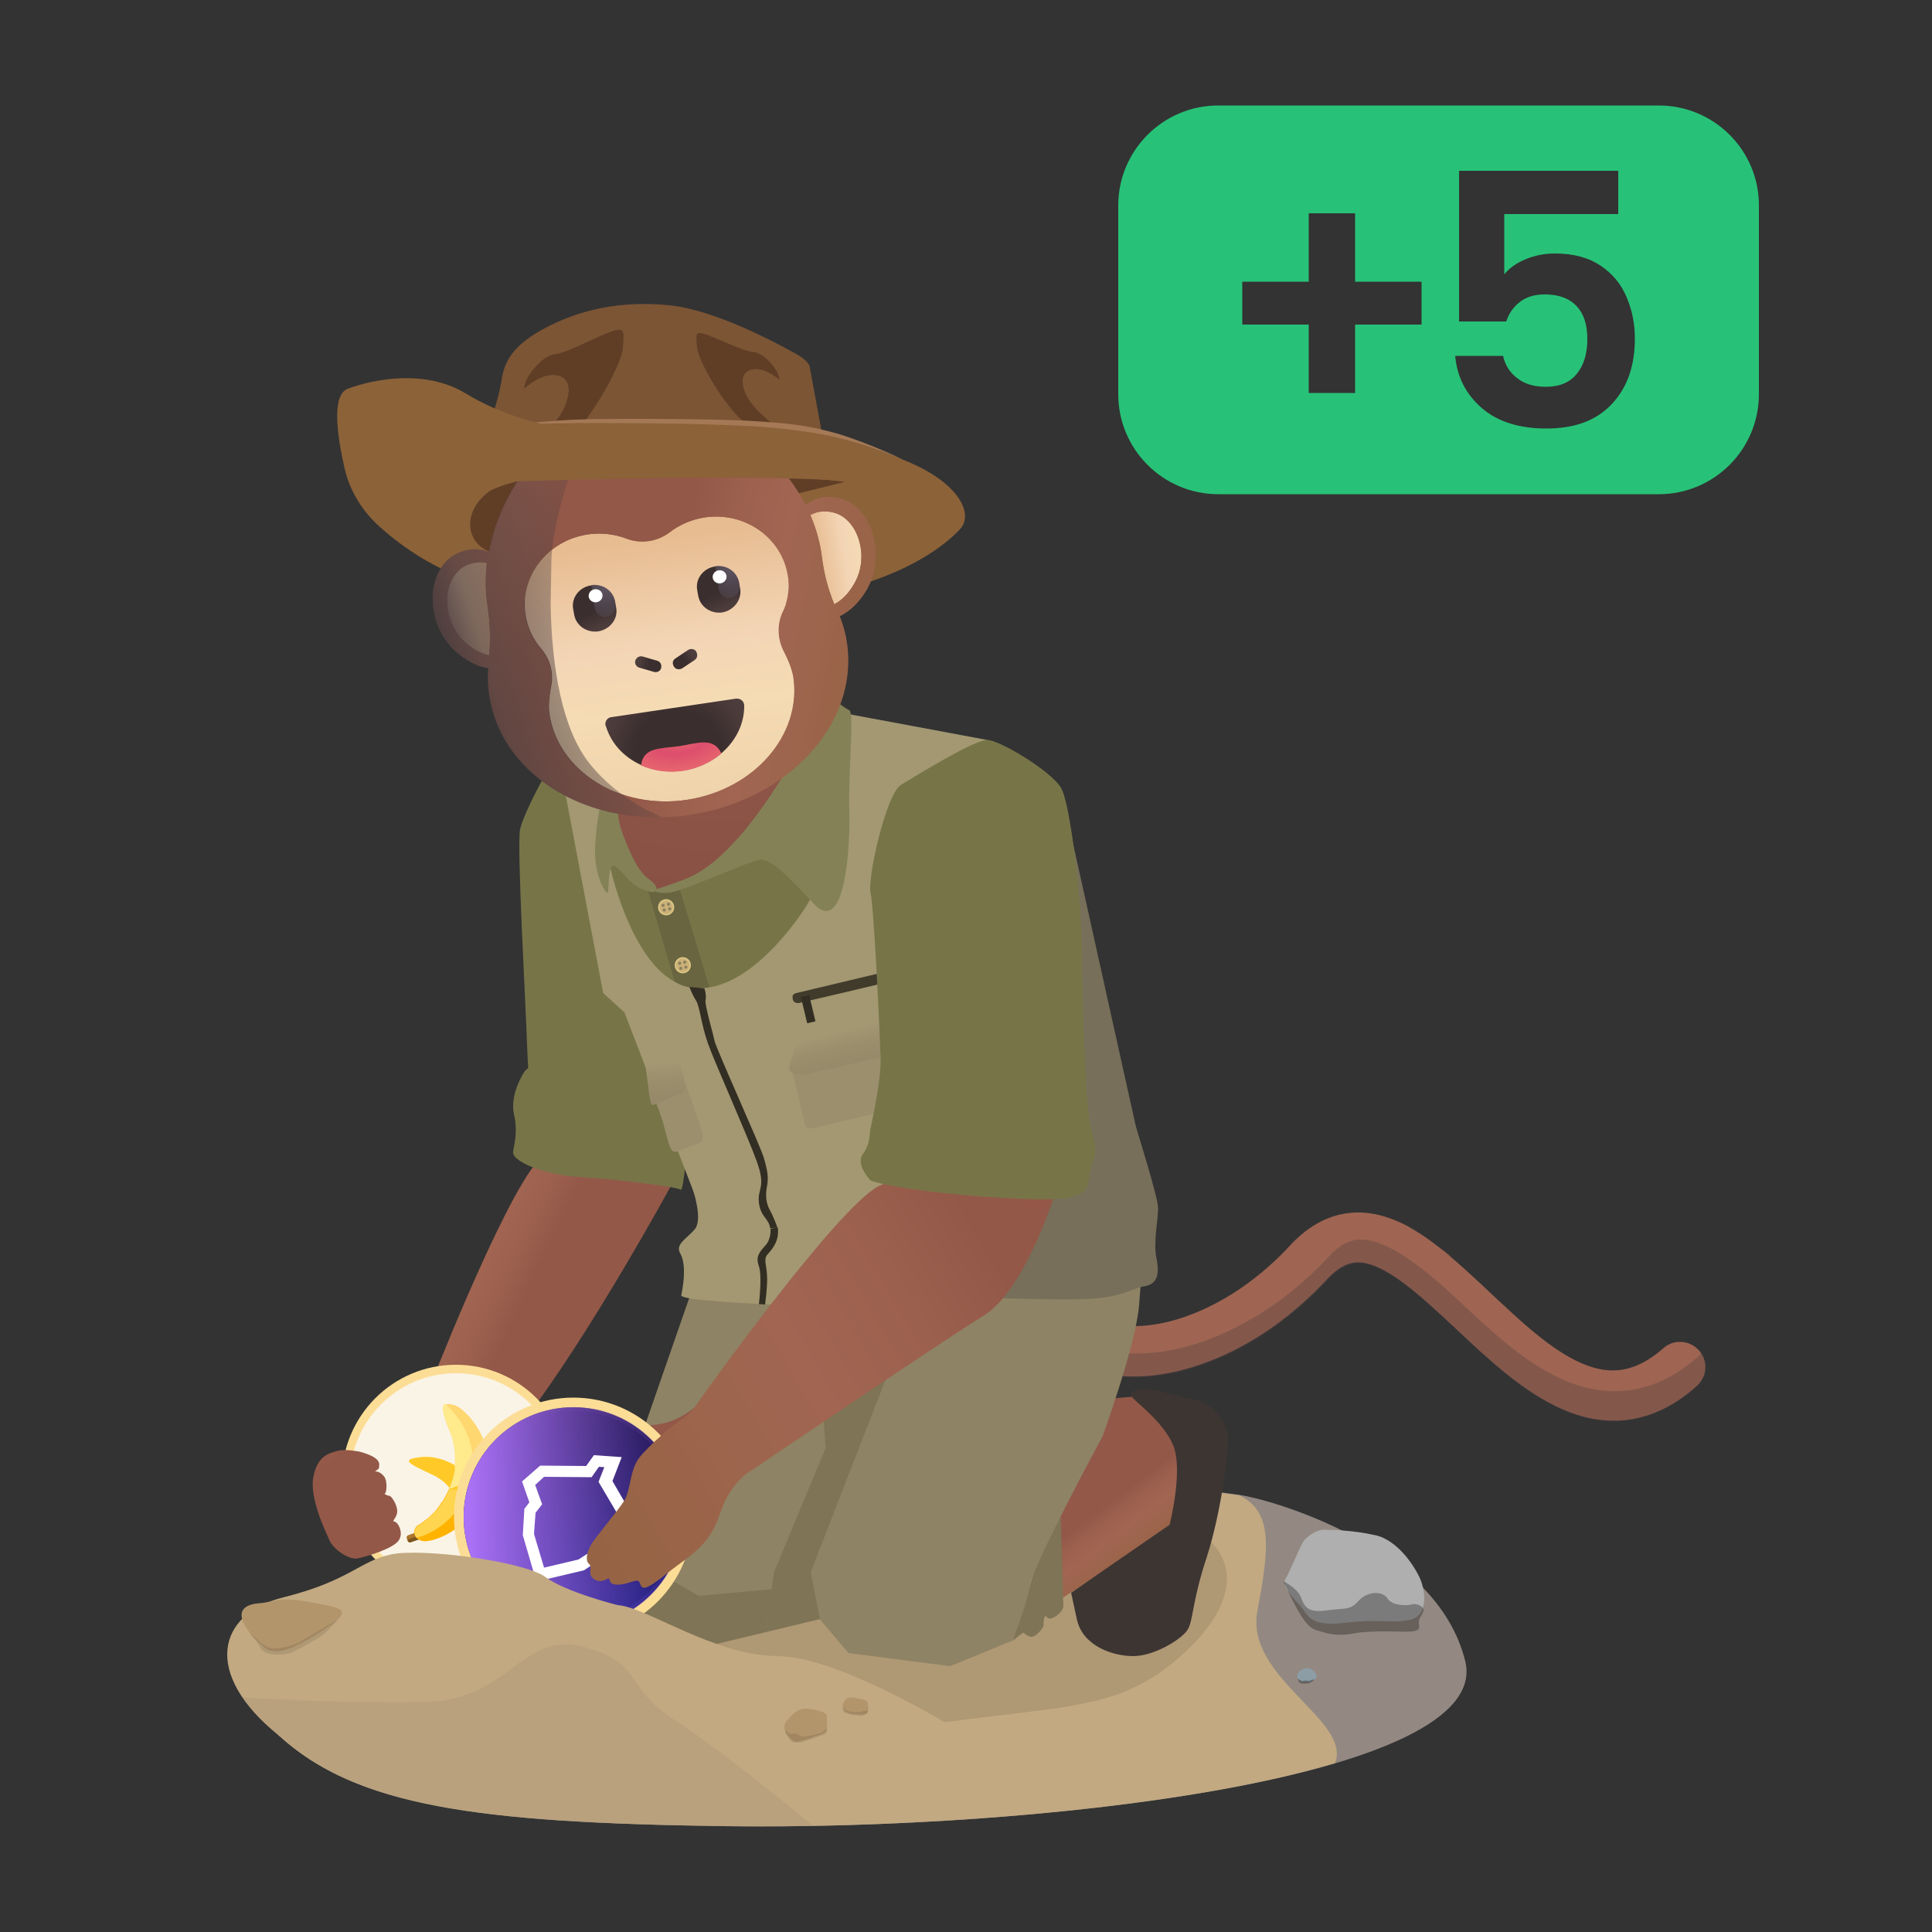 <?xml version="1.0" encoding="utf-8"?>
<!-- Generator: Adobe Illustrator 27.0.0, SVG Export Plug-In . SVG Version: 6.00 Build 0)  -->
<svg version="1.1" id="Laag_1" xmlns="http://www.w3.org/2000/svg" xmlns:xlink="http://www.w3.org/1999/xlink" x="0px" y="0px"
	 viewBox="0 0 500 500" style="enable-background:new 0 0 500 500;" xml:space="preserve">
<rect x="0" y="0" width="500" height="500" fill="#333333" stroke="none"/>
<style type="text/css">
	.st0{fill:#938982;}
	.st1{fill:#C2A981;}
	.st2{opacity:0.1;}
	.st3{fill:#AFAFAF;}
	.st4{opacity:0.3;}
	.st5{fill:#8C9DA5;}
	.st6{fill:#B2956B;}
	.st7{fill:#9F6552;}
	.st8{opacity:0.35;fill:#4E3F3F;enable-background:new    ;}
	.st9{fill:url(#SVGID_1_);}
	.st10{fill:#777548;}
	.st11{fill:url(#SVGID_00000119094433107795389050000010191494017703726997_);}
	.st12{fill:#A39872;}
	.st13{fill:#9B8F6D;}
	.st14{fill:url(#SVGID_00000178883826643549259640000009464198450906413991_);}
	.st15{fill:#413B2B;}
	.st16{fill:#332E23;}
	.st17{fill:#686540;}
	.st18{fill:#848157;}
	.st19{fill:url(#SVGID_00000130617788158187370370000011141375662063650238_);}
	.st20{fill:#7F7455;}
	.st21{fill:#8E8364;}
	.st22{fill:#3D3532;}
	.st23{fill:#776F5A;}
	.st24{fill:#828282;}
	.st25{fill:url(#SVGID_00000062184685978335892780000012020784252994822842_);}
	.st26{fill:#FCDD96;}
	.st27{fill:#FAF4E6;}
	.st28{fill:#FFCA28;}
	.st29{fill:#AC752C;}
	.st30{fill:#7D551F;}
	.st31{fill:#FFB300;}
	.st32{fill:#FFD54F;}
	.st33{fill:#FFD770;}
	.st34{fill:#FFEA8C;}
	.st35{fill:url(#SVGID_00000152969941934105502120000014597690562767503014_);}
	.st36{fill:url(#SVGID_00000132773659428753487170000016105886505565459114_);}
	
		.st37{fill:none;stroke:url(#SVGID_00000021821439711782302880000006186205232792889525_);stroke-width:1.188;stroke-opacity:0.12;}
	.st38{fill:#FFFFFF;}
	.st39{fill:url(#SVGID_00000083771640043965003560000010215515257825976472_);}
	.st40{fill:url(#SVGID_00000094592604690662658420000006957005471029981609_);}
	.st41{fill:url(#SVGID_00000158000154964770468400000006180241497247009440_);}
	.st42{fill:#7C5535;}
	.st43{fill-rule:evenodd;clip-rule:evenodd;fill:#603E26;}
	.st44{fill:#8C6239;}
	.st45{fill:#603E26;}
	.st46{fill:#A16552;}
	.st47{fill:url(#SVGID_00000082350538116713211910000010140660582877295256_);}
	.st48{fill:url(#SVGID_00000071519291481521703530000006522001349144211869_);}
	.st49{fill:url(#SVGID_00000000224345842376434660000004035617878137115305_);}
	.st50{fill:url(#SVGID_00000100364872682571177210000017552931190599188903_);}
	.st51{fill:url(#SVGID_00000134242545022018759510000004899482584073704588_);}
	.st52{fill:url(#SVGID_00000034057810439826647840000012918941784491057838_);}
	.st53{fill:url(#SVGID_00000003818969245292134650000013606442111076258741_);}
	.st54{fill:url(#SVGID_00000026855454540946735450000009402359844873163682_);}
	.st55{fill:url(#SVGID_00000126312819711461730250000016220413195220526989_);}
	.st56{fill:url(#SVGID_00000114769016995316008390000006692666654069500810_);}
	.st57{fill:url(#SVGID_00000117668893356754307760000004699927934110005439_);}
	.st58{fill:url(#SVGID_00000098908068044800764960000011789611976106846115_);}
	.st59{fill:url(#SVGID_00000000932731400290078460000017434886093664868786_);}
	.st60{fill:#A57955;}
	.st61{fill:url(#SVGID_00000040543069403604309350000011587810760181228695_);}
	.st62{fill:#DBC483;}
	.st63{fill:#C9B177;}
	.st64{fill:#8C7D5D;}
	.st65{fill:#27C278;}
	.st66{opacity:0.1;fill:#6B5C5C;}
</style>
<path class="st0" d="M187.1,472.6c-64.3-0.9-96.1-5.1-116.2-24.7s-10.3-25.4,14.8-36.4c25-11,66.4-30.6,120.5-31.7
	s107.2,6,114.7,7.1c7.5,1.1,50.9,12.9,58.3,43C386.6,460.1,269,473.8,187.1,472.6z"/>
<path class="st1" d="M325.4,417c3-16.1,4.2-25.6-4.6-30l0,0c-5.6-0.8-37.1-5.1-75.5-6.7c-9.3-0.3-18.5-0.5-26.8-0.6
	c-4.1,0-8.3,0-12.4,0.1c-7.9,0.4-31.4,2-46.3,10.1c-18.6,10-28.8,30.2-42.7,36.9c-10.6,5.2-39.1,10.2-45.1,22.2
	c20.1,18.6,52,22.7,115.1,23.6c52.2,0.7,118.9-4.5,158.4-16.3C349.9,445.2,322.2,434.3,325.4,417z"/>
<path class="st2" d="M182.9,387.6c0,0-24.1-0.2-34.5,12.3c-10.3,12.4-19,16.8-14.8,31.2c4.1,14.4,48.1,24.7,94.2,17.1
	s60.3-3.8,78.2-20c17.9-16.2,11.3-27.6,4.3-31.4c-7-3.8-26.6-8-49.1-6.8C238.8,391.3,182.9,387.6,182.9,387.6z"/>
<path class="st3" d="M336,415c-2.1-2.2-4.3-4.8-3.3-6.4c1-1.6,3.9-8.7,4.7-9.8c0.8-1,3.1-2.9,5.2-2.9s7.4,0.1,13.3,1.4
	s10.2,8.1,11.6,11.2c1.4,3.2,2.3,9.9-2.9,10.8c-5.2,0.9-7-0.4-16.7,0.7C338.3,421.1,338.6,417.7,336,415z"/>
<path class="st4" d="M332.5,409.4c0,0,3.2,1.7,4.1,3.8c0.9,2.1,1.3,4.3,6.5,3.6s6.3,0,8.5-2.5c2.2-2.5,6.2-2.7,7.5-0.6
	c1.3,2.1,5.7,1.8,6.4,1.5s2.7,0.3,2.9,1.3s-1.4,2.2-1.2,3.6s0.2,1.8-1.6,2.1c-1.9,0.3-10.3-0.4-15.1,0.5s-7,0-9.5-0.7
	c-2.5-0.6-3.9-3.3-4.9-4.9c-1-1.6-3-5.7-3.2-6.3C332.5,410,331.9,409.4,332.5,409.4z"/>
<path class="st5" d="M336.2,434.9c-1.4-1.8,0.7-3.1,2-3.2c1.3-0.1,2.8,1.5,2.5,2.3c-0.2,0.8-1.7,1.4-2.4,1.3
	C337.6,435.2,336.7,435.5,336.2,434.9z"/>
<path class="st4" d="M335.9,434.5c-0.1-0.2,0.7,0.4,0.9,0.5c0.2,0,0.6,0,1.1-0.1c0.5,0,0.5,0.2,0.9,0.1c0.4-0.2,1.4-0.4,1.4-0.4
	s-0.2,0.3-0.6,0.6c-0.4,0.2-0.9,0.5-1.3,0.5c-0.4,0-1.1,0-1.4,0c-0.3,0-0.7-0.3-0.8-0.5C336,435,335.9,434.5,335.9,434.5z"/>
<path class="st4" d="M85.2,412.6c0,0,2.5-0.6,4.4,0.6s0.4,1.6,2.4,1.7s3.7-0.5,5.9,0s4.4,0.8,6,0.5c1.6-0.3,3.1,0.6,4.4-1
	c1.3-1.6,2.3-4.2,3.3-5.1c0.9-0.8,2.9-2,4.1-2.3s5.3-3,6-3.3c0.8-0.2,3.4-1.8,3.5-2c0.2-0.2-0.3,1.2-1.6,2.1
	c-1.3,0.9-3.6,1.5-3.9,1.8c-0.3,0.3-4.2,2.4-4.8,3.2c-0.6,0.7-2.9,2.8-3.6,3.7c-0.7,0.9-3.3,3.7-4.1,4c-0.8,0.3-2.6,0.1-4,0.4
	s-3.5,1.2-4.5,1.7c-1,0.5-4.8,0.1-6.2,0.5c-1.4,0.4-5.4,0.3-5.9-1.1C86.1,416.6,84.7,413,85.2,412.6z"/>
<path class="st6" d="M117.3,442.4c3.7-0.3,4.5-1.8,12.7-0.3c8.1,1.5,12,1.7,4.5,6.7c-7.5,4.9-12.9,7.5-15.9,5.2
	S107.4,443.1,117.3,442.4z"/>
<path class="st2" d="M114.4,449.7c0,0,2.5,2.3,3.3,3c0.8,0.6,1.4,1.3,3.3,1.4c1.9,0.1,5.3-0.9,6.4-1.5c1-0.6,10.2-6,10.2-6
	s-2.3,2.7-3.7,3.8s-6.9,4.3-8.5,4.8c-1.6,0.5-3.3,0.7-5.2,0.4s-2.6-1.3-2.9-2C117,452.9,114.4,449.7,114.4,449.7z"/>
<path class="st6" d="M301.6,402.6c0.6-0.8,0.5-1.9,2.9-1.5c2.3,0.4,3.3,0.5,3.5,1.5c0.1,0.9,0.5,2.5-0.9,2.7s-4.2-0.1-4.8-0.6
	C301.7,404.2,301.3,403.1,301.6,402.6z"/>
<path class="st6" d="M290.3,394.5c0.8-0.7,2.3-3.3,5.8-2.6c3.5,0.7,4.3,1,4.2,2.3s0.5,3.7-1.2,4.1c-1.6,0.5-6.1,2.4-7.2,2
	C290.8,399.8,287.7,396.8,290.3,394.5z"/>
<path class="st2" d="M301.5,403.3c0-0.2,0.5,1,1.1,1.1c0.6,0.2,1.7,0.5,2.7,0.4s1.6-0.4,2-0.4s0.6,0,0.6,0c0.1,0,0.1,0.4-0.1,0.7
	c-0.2,0.3-0.5,0.4-1.1,0.6c-0.6,0.2-1.7-0.1-2.2-0.1s-1.7-0.3-2.4-0.6C301.7,404.8,301.5,403.7,301.5,403.3z"/>
<path class="st2" d="M289.4,397.3c0,0,0.9,0.9,1.5,1.1c0.6,0.2,0.5-0.3,1.6,0c1.1,0.3,0.4,0.8,1.8,0.7c1.5-0.1,3.9-0.7,4.4-0.9
	c0.5-0.2,1.4-0.8,1.6-1.5c0.1-0.7,0.1,0.9-0.1,1.4s-1.9,0.9-2.3,1.1c-0.5,0.3-3.2,1-3.8,1.3c-0.6,0.3-2.2,0.2-2.8,0
	c-0.5-0.2-1.7-2.1-1.8-2.5C289.4,397.5,289.4,397.3,289.4,397.3z"/>
<g>
	<path class="st7" d="M429.9,364.9c3.2-1.5,6.2-3.5,9.2-6.2c2.7-2.4,3-6.5,0.6-9.2c-2.4-2.7-6.5-3-9.2-0.6c-7,6.1-13.4,7.3-21.2,3.9
		c-7.9-3.4-15.9-11-23.7-18.3c-11.5-10.8-22.4-21.1-34.8-20.7c-6.1,0.2-11.8,3-16.8,8.4c-7.6,8.2-16.4,14.4-25.5,17.9
		c-8.7,3.4-16.8,4-23.5,1.8c-13-4.3-17.3-18.4-18.6-29.4c-0.4-3.6-3.6-6.1-7.2-5.7c-3.6,0.4-6.1,3.6-5.7,7.2
		c1.2,10.7,4.3,19.6,9.1,26.5c4.7,6.7,10.9,11.4,18.3,13.8c9.6,3.2,20.8,2.4,32.3-2.1c10.9-4.2,21.4-11.6,30.3-21.2
		c2.6-2.8,5.1-4.2,7.7-4.3c7-0.2,16.4,8.6,25.5,17.1c8.6,8.1,17.5,16.4,27.4,20.8C413.1,368.6,421.7,368.7,429.9,364.9z"/>
	<path class="st7" d="M315.2,337c0.9-0.5,1.8-1,2.7-1.5C316.9,336,316,336.5,315.2,337z"/>
	<path class="st7" d="M261.6,307c0.4,0.1,0.8,0.3,1.2,0.5C262.4,307.3,262.1,307.1,261.6,307z"/>
	<path class="st7" d="M259.1,306.8c0.7-0.1,1.3-0.1,2,0.1C260.4,306.8,259.7,306.7,259.1,306.8c-0.4,0-0.7,0.1-1.1,0.2
		C258.3,306.9,258.7,306.9,259.1,306.8z"/>
	<path class="st7" d="M333.9,322.2c0.6-0.7,1.3-1.3,1.9-1.9C335.2,320.9,334.6,321.5,333.9,322.2c-3.8,4.1-7.9,7.7-12.2,10.7
		C326,329.9,330.1,326.3,333.9,322.2z"/>
	<path class="st7" d="M255.8,308.1c-0.3,0.2-0.5,0.4-0.7,0.7C255.3,308.6,255.6,308.4,255.8,308.1z"/>
	<path class="st7" d="M253.3,312.9c0-0.3,0.1-0.6,0.1-0.9c0,0,0-0.1,0-0.1C253.4,312.2,253.3,312.5,253.3,312.9z"/>
	<path class="st7" d="M255.9,308.1c0.3-0.2,0.5-0.4,0.8-0.5C256.5,307.7,256.2,307.9,255.9,308.1z"/>
	<path class="st7" d="M256.9,307.5c0.3-0.1,0.6-0.3,0.9-0.4C257.5,307.2,257.2,307.3,256.9,307.5z"/>
	<path class="st7" d="M418.9,354.6c-0.4,0-0.9,0.1-1.3,0.1C418.1,354.7,418.5,354.7,418.9,354.6z"/>
	<path class="st7" d="M253.8,310.7c-0.1,0.3-0.2,0.6-0.3,1c0,0,0-0.1,0-0.1c0.1-0.2,0.1-0.5,0.2-0.7
		C253.8,310.9,253.8,310.8,253.8,310.7z"/>
	<path class="st7" d="M418.9,354.6c1.3-0.1,2.6-0.4,3.9-0.9C421.5,354.2,420.2,354.5,418.9,354.6z"/>
	<path class="st7" d="M385.7,334.5C385.6,334.5,385.6,334.5,385.7,334.5c-1.5-1.4-3-2.8-4.4-4.1
		C382.7,331.7,384.1,333.1,385.7,334.5C385.6,334.5,385.6,334.5,385.7,334.5z"/>
	<path class="st7" d="M435.2,347.3C435.3,347.3,435.3,347.3,435.2,347.3C435.3,347.3,435.3,347.3,435.2,347.3z"/>
	<path class="st7" d="M388.4,337.1c0.5,0.5,1,1,1.6,1.5C389.5,338.1,388.9,337.6,388.4,337.1z"/>
	<path class="st7" d="M367.4,319.2c1.1,0.7,2.1,1.4,3.2,2.2C369.6,320.6,368.5,319.9,367.4,319.2z"/>
	<path class="st7" d="M360.9,315.7c-2.9-1.2-5.9-1.9-9-2C355,313.8,358,314.5,360.9,315.7z"/>
	<path class="st7" d="M360.9,315.7c1.8,0.7,3.6,1.7,5.4,2.8C364.5,317.4,362.7,316.5,360.9,315.7z"/>
	<path class="st7" d="M372.8,323c1.1,0.8,2.1,1.7,3.2,2.6C374.9,324.8,373.8,323.9,372.8,323z"/>
	<path class="st7" d="M441.3,353.7c0,0,0,0.1,0,0.1c0,0,0,0,0,0.1C441.3,353.8,441.3,353.8,441.3,353.7z"/>
	<path class="st7" d="M441.3,354.8c0,0.1-0.1,0.3-0.1,0.4c0,0.1,0,0.2-0.1,0.3C441.2,355.2,441.2,355,441.3,354.8z"/>
	<path class="st7" d="M441.1,355.4C441.1,355.5,441.1,355.5,441.1,355.4C441.1,355.5,441.1,355.5,441.1,355.4
		C441.1,355.5,441.1,355.5,441.1,355.4z"/>
	<path class="st7" d="M441.3,354.6C441.3,354.7,441.3,354.7,441.3,354.6C441.3,354.7,441.3,354.7,441.3,354.6
		C441.3,354.7,441.3,354.7,441.3,354.6z"/>
	<path class="st7" d="M441.3,354c0,0.1,0,0.2,0,0.2c0,0.1,0,0.1,0,0.2C441.3,354.3,441.3,354.2,441.3,354z"/>
	<path class="st7" d="M254.4,309.7c0.2-0.3,0.4-0.6,0.6-0.8C254.8,309.1,254.6,309.4,254.4,309.7z"/>
	<path class="st8" d="M440.9,356.2c0.1-0.2,0.2-0.5,0.2-0.7c0-0.1,0-0.2,0.1-0.3c0-0.2,0.1-0.3,0.1-0.5c0-0.1,0-0.3,0-0.4
		c0-0.1,0-0.3,0-0.4c0-0.1,0-0.3,0-0.4c0-0.1,0-0.3,0-0.4c0-0.2,0-0.3-0.1-0.5c0-0.1,0-0.2-0.1-0.3c0-0.2-0.1-0.3-0.1-0.5
		c0-0.1-0.1-0.2-0.1-0.3c-0.1-0.2-0.1-0.3-0.2-0.5c0-0.1-0.1-0.2-0.1-0.3c-0.1-0.2-0.2-0.3-0.3-0.5c0,0,0,0,0,0
		c-0.2,0.3-0.5,0.5-0.7,0.8c-3,2.6-6.1,4.7-9.2,6.2c-8.2,3.8-16.8,3.8-25.8-0.1c-9.9-4.3-18.8-12.7-27.4-20.8
		c-9.1-8.5-18.5-15.8-25.5-15.5c-2.6,0.1-5.1,1.5-7.7,4.3c-8.9,9.6-19.4,16.9-30.3,21.2c-11.5,4.5-22.7,5.2-32.3,2.1
		c-7.5-2.5-13.7-7.1-18.3-13.8c-4.2-6.1-7.1-15.3-8.5-24.4c-0.1,0.2-0.3,0.4-0.4,0.7c0,0,0,0,0,0c0,0.1-0.1,0.2-0.1,0.3
		c-0.1,0.2-0.2,0.5-0.2,0.7c0,0.1-0.1,0.2-0.1,0.3c-0.1,0.3-0.1,0.6-0.1,0.9c0,0.4,0,0.8,0,1.2c1.2,10.7,4.3,19.6,9.1,26.5
		c4.7,6.7,10.9,11.4,18.3,13.8c9.6,3.2,20.8,2.4,32.3-2.1c10.9-4.2,21.4-11.6,30.3-21.2c2.6-2.8,5.1-4.2,7.7-4.3
		c7-0.2,16.4,8.6,25.5,17.1c8.6,8.1,17.5,16.4,27.4,20.8c9,3.9,17.6,4,25.8,0.1c3.2-1.5,6.2-3.5,9.2-6.2
		C439.9,358,440.5,357.1,440.9,356.2z"/>
	<path class="st7" d="M440.9,356.2c0.1-0.2,0.2-0.4,0.2-0.7C441,355.8,440.9,356,440.9,356.2z"/>
	<path class="st7" d="M441.3,352.9c0,0.1,0,0.1,0,0.2c0,0,0,0.1,0,0.1C441.3,353.1,441.3,353,441.3,352.9z"/>
	<path class="st7" d="M441.3,353.2c0,0.1,0,0.1,0,0.2c0,0.1,0,0.2,0,0.3C441.3,353.5,441.3,353.4,441.3,353.2z"/>
	<path class="st7" d="M440.3,350.4c0.1,0.1,0.1,0.2,0.2,0.3c0,0.1,0.1,0.1,0.1,0.2C440.5,350.7,440.4,350.5,440.3,350.4z"/>
	<path class="st7" d="M440.2,350.2C440.2,350.2,440.2,350.2,440.2,350.2c-0.1-0.2-0.3-0.5-0.5-0.7c-0.6-0.7-1.3-1.2-2.1-1.6
		c0.8,0.4,1.5,0.9,2.1,1.6C439.9,349.7,440.1,349.9,440.2,350.2C440.2,350.2,440.2,350.2,440.2,350.2
		C440.2,350.2,440.2,350.2,440.2,350.2z"/>
	<path class="st7" d="M440.7,351.1c0,0.1,0.1,0.2,0.1,0.3c0,0.1,0.1,0.1,0.1,0.2C440.9,351.4,440.8,351.3,440.7,351.1z"/>
	<path class="st7" d="M253.9,310.6c0.1-0.2,0.2-0.5,0.3-0.7c0,0,0,0,0,0c0-0.1,0.1-0.2,0.1-0.3C254.2,310,254,310.3,253.9,310.6z"/>
	<path class="st7" d="M440.6,350.9C440.6,350.9,440.6,350.9,440.6,350.9C440.7,350.9,440.7,351,440.6,350.9
		C440.7,351,440.7,350.9,440.6,350.9z"/>
	<path class="st7" d="M440.9,351.6c0,0,0,0.1,0,0.1c0,0,0,0.1,0.1,0.1C441,351.8,441,351.7,440.9,351.6z"/>
	<path class="st7" d="M441.2,352.7c0-0.2-0.1-0.4-0.1-0.6c0,0.1,0,0.1,0,0.2c0,0.1,0.1,0.2,0.1,0.3
		C441.2,352.6,441.2,352.6,441.2,352.7z"/>
	<g>
		<linearGradient id="SVGID_1_" gradientUnits="userSpaceOnUse" x1="165.767" y1="349.73" x2="106.507" y2="321.339">
			<stop  offset="0.12" style="stop-color:#935848"/>
			<stop  offset="0.504" style="stop-color:#935848"/>
			<stop  offset="0.603" style="stop-color:#9C604E"/>
			<stop  offset="0.727" style="stop-color:#A16552"/>
			<stop  offset="1" style="stop-color:#966444"/>
		</linearGradient>
		<path class="st9" d="M110.1,361.8c0,0,19.5-50.5,29.2-61.5c12.3-6.9,34.4,6.5,34.4,6.5s-21.2,38.9-37.8,60.4
			S110.1,361.8,110.1,361.8z"/>
		<path class="st10" d="M140.2,202.1c0,0-4.7,8.6-5.6,12.5s1.5,46.1,1.8,55.6c0.3,9.5,0.8,4.4-1.2,8c-2,3.6-2.9,7.2-2.1,10.6
			c0.8,3.4,0.2,6.6-0.3,9.2c-0.5,2.6,8.1,6,17,6.6c8.9,0.5,25.5,2.5,26.3,3.3c0.9,0.8,1.7-12.3,1.7-12.3l-14.1-52.8l-14.7-38.9
			L140.2,202.1z"/>
		
			<radialGradient id="SVGID_00000010287735817901549240000004814737589558271420_" cx="188.065" cy="112.112" r="287.008" gradientUnits="userSpaceOnUse">
			<stop  offset="0.143" style="stop-color:#92594B"/>
			<stop  offset="0.242" style="stop-color:#91584A"/>
			<stop  offset="0.257" style="stop-color:#905749"/>
			<stop  offset="0.551" style="stop-color:#814C3F"/>
			<stop  offset="0.793" style="stop-color:#7C483C"/>
		</radialGradient>
		<path style="fill:url(#SVGID_00000010287735817901549240000004814737589558271420_);" d="M211,183.2l-53,22.9l0.8,22.9l21.4,7
			l26.3-25.1c0,0,5.7-21.5,5.8-21.9C212.4,188.5,211,183.2,211,183.2z"/>
		<g>
			<path class="st12" d="M211,183.2c0,0-7,28.6-29.5,44.2c-24.8,13.6-22.7-23.4-22.7-23.4l-13.4-3.5l10.7,56.5l5.5,5l22.2,57.6
				l49.4-5.1l5.8-72l16.5-51L211,183.2z"/>
		</g>
		<path class="st13" d="M208.3,290.9l-3.1-13.1l33.2-7.6l2.9,12.3c0,0,0.4,2.1-1.6,2.5s-28.9,6.9-28.9,6.9S208.7,292.6,208.3,290.9z
			"/>
		
			<linearGradient id="SVGID_00000181777445014176590240000018290123116994521996_" gradientUnits="userSpaceOnUse" x1="224.177" y1="274.957" x2="224.177" y2="265.748" gradientTransform="matrix(0.973 -0.233 0.233 0.973 -59.88 59.903)">
			<stop  offset="0" style="stop-color:#968969"/>
			<stop  offset="0.522" style="stop-color:#9A8E6C"/>
			<stop  offset="1" style="stop-color:#A39872"/>
		</linearGradient>
		<path style="fill:url(#SVGID_00000181777445014176590240000018290123116994521996_);" d="M206.5,269.1l-2.3,7c0,0-0.2,2.1,3,2
			s29.6-6.8,29.6-6.8s1.6-0.3,1.9-2.2c0.3-1.9-2.2-7.2-2.2-7.2L206.5,269.1z"/>
		<g>
			<path class="st15" d="M206.1,257l25.6-6.1c0,0,1.1-0.1,1.4,0.9c0.3,1,0.1,1.2-0.6,1.6c-0.7,0.4-25.8,6.2-25.8,6.2
				s-1.3,0.1-1.5-0.9C204.9,257.6,205.3,257.2,206.1,257z"/>
			
				<rect x="207.9" y="257.6" transform="matrix(0.973 -0.233 0.233 0.973 -55.04 55.811)" class="st16" width="2.2" height="7"/>
		</g>
		<path class="st10" d="M158,224.7c0,0,6,28.1,20.5,30.8s28.8-18.3,31.1-22.6c2.3-4.3-12.8-13.6-12.8-13.6l-12.1,5.8l-11,4.7
			l-3.9,0.3l-9.6-7.7l-2.3,0.9V224.7z"/>
		<path class="st17" d="M178.5,255.5c1.7,0.3,3.4,0.3,5.1,0l-7.8-25.8l-6,0.6l-2.1,0.3l6.9,23.4
			C175.8,254.8,177.1,255.3,178.5,255.5z"/>
		<path class="st18" d="M169.9,230.1c0,0,2.6-0.8,6.4-2.2s8.3-3.7,15.3-11.7c7-8,13.6-19.6,13.6-19.6l11.1-15.2c0,0,2.2,1.8,3.5,2.4
			c1.3,0.6-0.3,16.6,0,25.8c0.3,9.2-1,33.3-9.4,24.1c-8.4-9.2-11.5-11.4-13.7-11.2c-2.2,0.1-19.5,8-23.3,8.5
			C169.5,231.4,169.1,230.4,169.9,230.1z"/>
		<path class="st18" d="M160,209.6c0,0-0.4,2.2,1.3,6.6c1.7,4.4,3.7,9.2,6.5,11.2s2.2,3.1,1.5,3.4c-0.7,0.3-4.6-0.7-7-3.6
			c-2.5-2.8-3.6-4-4.2-2.6c-0.6,1.4-0.6,4.6-0.7,6.2c-0.1,1.5-3.5-3.4-3.4-10.6c0.1-7.3,1.7-12.9,1.7-12.9L160,209.6z"/>
		
			<linearGradient id="SVGID_00000125570683882147649220000013372568880369834412_" gradientUnits="userSpaceOnUse" x1="277.049" y1="373.909" x2="298.592" y2="402.238">
			<stop  offset="0.12" style="stop-color:#935848"/>
			<stop  offset="0.504" style="stop-color:#935848"/>
			<stop  offset="0.603" style="stop-color:#9C604E"/>
			<stop  offset="0.727" style="stop-color:#A16552"/>
			<stop  offset="1" style="stop-color:#966444"/>
		</linearGradient>
		<path style="fill:url(#SVGID_00000125570683882147649220000013372568880369834412_);" d="M275.2,413.4c0,0,29.4-19.2,31-21.7
			c1.6-2.5,3.5-8.6,2.1-14.7c-1.4-6.1-6.6-13.6-9.7-14.9c-3.2-1.4-11.5,0-11.5,0l-17,32L275.2,413.4z"/>
		<path class="st20" d="M262.1,424.6l2.7-2.1c0,0,1,0.9,2,1.1c1,0.2,3.4-2.2,3.3-3.2c-0.1-1,0.2-2.9,0.9-1.8s4.2-1.1,4.2-3.1
			s-0.9-30.1-0.9-30.1L262.1,424.6z"/>
		<path class="st21" d="M183,322.6l-14.8,42.6l-10.9,31.4l-4.2,11.4l12.4,15.9l20,1.5l26.6-6.4l7.5,8.8l26.3,3.4l16.1-6.6
			c0,0,3.7-8.9,4.5-14.2c0.8-5.3,18.9-38.8,18.9-38.8s8.6-23.7,9.4-33.9c0.8-10.2,1.5-19.7,1.2-24.7C295.9,308,183,322.6,183,322.6z
			"/>
		<polygon class="st22" points="180.4,329.6 183.8,319.5 297.6,307.9 295.9,323 		"/>
		<path class="st12" d="M179.3,307.8c0,0,2.6,7.6,0.6,10.2c-2,2.5-5.2,3.9-3.9,6.3c1.4,2.4,1.2,6.6,0.3,11
			c1.4,2.4,61.4,3.5,61.4,3.5l15-4l3.3-23.6L179.3,307.8z"/>
		<path class="st22" d="M302.7,394.6c0,0,3.6-14.2,0.9-20.6c-2.7-6.4-10.3-11.5-10.7-12.6c-0.5-1.1-0.5-1.2,2.4-1.8
			c2.8-0.6,5.5,1,12.9,2.4s9.4,7.4,9.6,10.2c0.2,2.8-1.6,18.7-5.5,30.8c-4,12.1-3.4,16.6-5.1,19c-1.7,2.4-8.6,6.6-13.9,6.6
			s-13.1-2.6-14.6-9.5s-1.5-6.9-1.5-6.9L302.7,394.6z"/>
		<polygon class="st23" points="274.5,203.9 297.6,307.9 258.5,311.9 263.6,303.6 260.9,299.2 265.3,298.4 273.4,209.4 		"/>
		<path class="st23" d="M254.7,335.8c0,0,16.6,0.7,26,0.4c9.5-0.3,12.2-2.8,15.4-3.3c3.2-0.5,4.1-2.8,3.2-7.2s0.5-10.2,0.4-13.3
			c-0.2-3.2-5.8-21-5.8-21l-20.5,5.1l-17.1,29.2L254.7,335.8z"/>
		<polygon class="st24" points="271.5,230.8 269,231.3 267.1,241.2 270.6,240.4 		"/>
		<polygon class="st20" points="212.2,419 209.8,406.9 231.6,350.8 221.2,346.5 212.2,355.1 213.7,374.7 200.3,406.9 198.1,422.4 		
			"/>
		<polygon class="st20" points="161.9,419.2 165.5,423.9 185.6,425.4 198.1,422.4 199.7,411.3 180.8,413 168.5,405.9 		"/>
		
			<linearGradient id="SVGID_00000122698626808086324270000013592448078860419228_" gradientUnits="userSpaceOnUse" x1="166.609" y1="369.873" x2="82.472" y2="373.266" gradientTransform="matrix(0.96 -0.281 0.281 0.96 -73.605 55.702)">
			<stop  offset="0.12" style="stop-color:#935848"/>
			<stop  offset="0.504" style="stop-color:#935848"/>
			<stop  offset="0.603" style="stop-color:#9C604E"/>
			<stop  offset="0.727" style="stop-color:#A16552"/>
			<stop  offset="1" style="stop-color:#966444"/>
		</linearGradient>
		<path style="fill:url(#SVGID_00000122698626808086324270000013592448078860419228_);" d="M179.6,364.4c0,0-3.4,2.8-7.2,3.8
			s-6.4,0.5-7.6,1.4c-1.1,0.9,4.4,4.6,4.4,4.6s9.5-5.8,10.1-7.4C179.9,365.2,179.6,364.4,179.6,364.4z"/>
		<g>
			<circle class="st26" cx="118" cy="382.7" r="29.5"/>
			<g>
				<circle class="st27" cx="118" cy="382.8" r="27.4"/>
				<g>
					<path class="st28" d="M117.2,386.8c0,0-0.7-3-5.4-5.2c-6.8-3.1-7.8-3.9-3-4.5s9.1,2.2,9.1,2.2"/>
					<path class="st29" d="M110.1,397.8l-0.7-1.9l-3.7,1.4c-0.4,0.1-0.6,0.6-0.4,0.9l0.2,0.5c0.1,0.4,0.6,0.6,0.9,0.4l0,0
						L110.1,397.8z"/>
					<path class="st30" d="M110.1,397.8l-0.3-0.9l-4.4,1.6l0.1,0.2c0.1,0.4,0.6,0.6,0.9,0.4l0,0L110.1,397.8z"/>
					<path class="st31" d="M124.8,386.5c-0.9-0.5-1.8-0.9-2.8-1.1c-0.9-0.3-1.9-0.4-2.9-0.6c-0.8-0.1-1.6-0.4-2.5-0.3
						c0,0.1,0,0.1-0.1,0.2c0,0.1,0,0.1-0.1,0.2c0,0.1-0.1,0.3-0.2,0.4c0,0,0,0,0,0.1c0,0.1,0,0.1-0.1,0.2c0,0.1-0.1,0.1-0.1,0.2
						c-0.1,0.1-0.1,0.3-0.2,0.4c-0.2,0.4-0.4,0.8-0.6,1.2c0,0.1-0.1,0.1-0.1,0.2c-0.1,0.1-0.1,0.2-0.2,0.3c0,0.1-0.1,0.2-0.1,0.2
						c0,0.1-0.1,0.2-0.1,0.2c0,0,0,0,0,0c-0.1,0.1-0.1,0.2-0.2,0.3c0,0,0,0.1-0.1,0.1c0,0-0.1,0.1-0.1,0.1l-0.1,0.1
						c-0.1,0.1-0.1,0.2-0.2,0.3c-0.1,0.2-0.2,0.3-0.3,0.5c-0.1,0.1-0.2,0.2-0.3,0.4c0,0,0,0-0.1,0.1c-0.1,0.1-0.2,0.2-0.2,0.3
						c0,0,0,0,0,0c-0.1,0.2-0.3,0.3-0.4,0.5c-0.3,0.3-0.6,0.6-0.9,0.9c-0.5,0.5-1.1,1.1-1.7,1.5c-0.3,0.2-0.5,0.4-0.8,0.6
						c0,0,0,0,0,0c-0.1,0.1-0.3,0.2-0.4,0.3c-0.1,0.1-0.2,0.2-0.4,0.2c-0.2,0.1-0.3,0.2-0.5,0.3l0,0c0,0,0,0-0.1,0.1
						c0,0,0,0-0.1,0.1c0,0,0,0,0,0c0,0,0,0,0,0c-0.3,0.4-0.6,0.9-0.6,1.4c0,0,0,0,0,0c0,0.3,0,0.7,0.2,1c0.1,0.2,0.2,0.4,0.3,0.5
						l0,0c0,0,0,0,0,0c0.1,0.1,0.2,0.2,0.3,0.3c0.3,0.3,0.8,0.5,1.3,0.6c1,0.2,2.2-0.1,2.9-0.3c6-1.8,10.7-6.4,12.9-12.2
						C125.1,386.6,125,386.5,124.8,386.5z"/>
					<path class="st32" d="M119.2,384.8c-0.8-0.1-1.6-0.4-2.5-0.3c0,0.1,0,0.1-0.1,0.2s0,0.1-0.1,0.2s0,0.1-0.1,0.2
						c0,0.1-0.1,0.2-0.1,0.2c0,0,0,0,0,0.1c0,0.1,0,0.1-0.1,0.2c0,0.1-0.1,0.1-0.1,0.2c0,0.1-0.1,0.1-0.1,0.2c0,0.1-0.1,0.2-0.1,0.2
						c-0.1,0.1-0.1,0.3-0.2,0.4c0,0,0,0,0,0.1c0,0.1-0.1,0.1-0.1,0.2c-0.1,0.1-0.1,0.3-0.2,0.4c0,0.1-0.1,0.1-0.1,0.2
						c0,0.1-0.1,0.1-0.1,0.2c-0.1,0.1-0.1,0.2-0.2,0.3c0,0.1-0.1,0.2-0.1,0.2s-0.1,0.2-0.1,0.2c0,0,0,0,0,0
						c-0.1,0.1-0.1,0.2-0.2,0.3c0,0,0,0.1-0.1,0.1l-0.1,0.1l-0.1,0.1c-0.1,0.1-0.1,0.2-0.2,0.3c-0.1,0.1-0.1,0.2-0.2,0.3
						c0,0.1-0.1,0.1-0.1,0.2c-0.1,0.1-0.2,0.2-0.3,0.4c0,0,0,0-0.1,0.1c-0.1,0.1-0.2,0.2-0.2,0.3c0,0,0,0,0,0
						c-0.1,0.1-0.1,0.1-0.2,0.2c-0.1,0.1-0.1,0.2-0.2,0.2c-0.1,0.1-0.2,0.2-0.3,0.3l-0.2,0.2c-0.1,0.1-0.3,0.3-0.4,0.4
						c-0.1,0.1-0.2,0.2-0.3,0.3c-0.1,0.1-0.3,0.3-0.4,0.4c-0.1,0.1-0.2,0.2-0.3,0.3c-0.1,0.1-0.3,0.3-0.4,0.4
						c-0.1,0.1-0.2,0.2-0.3,0.2c-0.2,0.1-0.3,0.3-0.5,0.4l-0.2,0.1c0,0-0.1,0-0.1,0.1c0,0,0,0,0,0c-0.1,0.1-0.3,0.2-0.4,0.3
						c-0.1,0.1-0.2,0.2-0.4,0.2c-0.2,0.1-0.3,0.2-0.5,0.3l0,0c0,0,0,0-0.1,0.1c0,0,0,0-0.1,0.1c0,0,0,0,0,0c0,0,0,0,0,0
						c-0.3,0.4-0.6,0.9-0.6,1.4c0,0,0,0,0,0c0,0.3,0,0.7,0.2,1c0.1,0.2,0.2,0.4,0.3,0.5l0,0c1.8-0.5,3.4-1.2,5-2.2
						c0.2-0.1,0.4-0.3,0.6-0.4c3.6-2.4,6.4-5.9,7.8-10c0-0.1,0.1-0.3,0.1-0.4C120.7,385,120,384.9,119.2,384.8z"/>
					<path class="st33" d="M125.5,385.8l-4.1-0.2l-4.9-0.3c0,0,0,0,0-0.1c0-0.1,0.1-0.2,0.1-0.2c0-0.1,0-0.1,0.1-0.2s0-0.1,0.1-0.2
						c0.1-0.2,0.1-0.3,0.2-0.5c0-0.1,0.1-0.2,0.1-0.3c0.1-0.2,0.1-0.4,0.2-0.6c0-0.1,0-0.1,0.1-0.2c0,0,0,0,0-0.1
						c0-0.1,0.1-0.3,0.1-0.4c0-0.1,0.1-0.3,0.1-0.4c0-0.2,0.1-0.3,0.1-0.5c0-0.1,0-0.3,0.1-0.4c0-0.1,0-0.3,0.1-0.4c0,0,0-0.1,0-0.1
						c0-0.1,0-0.2,0-0.3c0,0,0,0,0,0c0-0.1,0-0.3,0-0.4c0,0,0-0.1,0-0.1l0-0.1c0-0.1,0-0.2,0-0.3c0-0.1,0-0.2,0-0.2
						c0-0.1,0-0.2,0-0.2l0-0.1c0,0,0-0.1,0-0.1c0,0,0-0.1,0-0.2c0-0.3,0-0.7,0-1c0-0.2,0-0.3,0-0.5c0-0.2,0-0.5,0-0.7l0-0.1
						c0,0,0,0,0-0.1c0-0.3-0.1-0.6-0.1-0.8c0-0.1,0-0.2,0-0.3s0-0.2,0-0.3c0-0.1,0-0.2-0.1-0.3c0-0.1,0-0.1,0-0.2
						c0-0.1,0-0.2-0.1-0.4c0-0.1,0-0.2-0.1-0.3c0-0.2-0.1-0.4-0.1-0.6c0-0.1,0-0.2-0.1-0.3c0,0,0-0.1,0-0.1c0,0,0-0.1,0-0.1
						c0-0.1,0-0.1-0.1-0.2c0-0.1,0-0.2-0.1-0.2c-0.1-0.3-0.2-0.5-0.3-0.8c0,0,0,0,0,0c-0.1-0.2-0.2-0.5-0.3-0.7l0,0
						c-0.4-1-1.4-3.3-1.7-5c-0.1-0.8-0.1-1.5,0.2-1.9c0-0.1,0.1-0.1,0.1-0.1l0,0c0.1,0,0.1-0.1,0.2-0.1l0,0c0,0,0,0,0,0
						c0.5-0.3,1.2-0.3,1.7-0.1c1.2,0.2,2.2,1,2.3,1.1C125.5,369.6,128,378.1,125.5,385.8L125.5,385.8z"/>
					<path class="st34" d="M121.3,385.6c2-5.7,1.4-12.3-2.2-17.8c-0.9-1.3-1.9-2.6-3.1-3.7c-0.2-0.2-0.3-0.3-0.5-0.5
						c-0.1-0.1-0.2-0.2-0.3-0.3c-0.1,0-0.1,0.1-0.2,0.1c0,0,0,0,0,0c-0.1,0-0.1,0.1-0.1,0.1c-0.3,0.4-0.4,1.1-0.2,1.9
						c0.3,1.7,1.4,4,1.7,5l0,0c0.1,0.2,0.2,0.5,0.3,0.7c0,0,0,0,0,0c0.1,0.3,0.2,0.5,0.3,0.8c0,0,0,0.1,0,0.1l0,0.2
						c0,0.1,0,0.1,0.1,0.2c0,0,0,0.1,0,0.1c0,0,0,0.1,0,0.1c0,0.1,0.1,0.2,0.1,0.3c0,0.2,0.1,0.4,0.1,0.6c0,0.1,0,0.2,0.1,0.3
						c0,0.1,0,0.2,0.1,0.4c0,0.1,0,0.1,0,0.2c0,0.1,0,0.2,0.1,0.3c0,0.1,0,0.2,0,0.3c0,0.1,0,0.2,0,0.3c0,0.3,0.1,0.6,0.1,0.8
						c0,0,0,0,0,0.1l0,0.1c0,0.2,0,0.5,0,0.7c0,0.2,0,0.3,0,0.5c0,0.3,0,0.7,0,1c0,0.1,0,0.1,0,0.2c0,0.1,0,0.1,0,0.1l0,0.1
						c0,0.1,0,0.2,0,0.2c0,0.1,0,0.2,0,0.2c0,0.1,0,0.2,0,0.3l0,0.1c0,0,0,0.1,0,0.1c0,0.1,0,0.3,0,0.4c0,0,0,0,0,0
						c0,0.1,0,0.2,0,0.3c0,0,0,0.1,0,0.1c0,0.1,0,0.3-0.1,0.4c0,0.1,0,0.3-0.1,0.4c0,0.2-0.1,0.3-0.1,0.5c0,0.1-0.1,0.3-0.1,0.4
						c0,0.1-0.1,0.3-0.1,0.4c0,0,0,0,0,0.1c0,0.1,0,0.1-0.1,0.2c-0.1,0.2-0.1,0.4-0.2,0.6c0,0.1-0.1,0.2-0.1,0.3
						c-0.1,0.2-0.1,0.3-0.2,0.5c0,0.1,0,0.1-0.1,0.2c0,0.1,0,0.1-0.1,0.2c0,0.1-0.1,0.2-0.1,0.2c0,0,0,0,0,0.1L121.3,385.6z"/>
					<path class="st28" d="M116.4,385.4c0,0,4.5,0.3,6.6,1.5c3.3,1.8,4.5,2.3,5.2,10.3c0,0.3,0.1,0.6,0.1,0.9c0.2,1.3,1,4.6,3.8-4.3
						c3.4-10.7-5.8-10.7-5.8-10.7C122.9,383,119.5,383.9,116.4,385.4z"/>
				</g>
			</g>
		</g>
		<g>
			<g>
				<circle class="st26" cx="148.4" cy="392.6" r="30.9"/>
			</g>
			<g>
				
					<linearGradient id="SVGID_00000100383739765442300880000014684034148709768833_" gradientUnits="userSpaceOnUse" x1="148.404" y1="137.757" x2="148.404" y2="80.977" gradientTransform="matrix(1 0 0 -1 0 502)">
					<stop  offset="0" style="stop-color:#130C3F"/>
					<stop  offset="1" style="stop-color:#15197B"/>
				</linearGradient>
				<circle style="fill:url(#SVGID_00000100383739765442300880000014684034148709768833_);" cx="148.4" cy="392.6" r="28.4"/>
				<g>
					
						<linearGradient id="SVGID_00000078046895054709808160000005237029869763385262_" gradientUnits="userSpaceOnUse" x1="120.014" y1="109.367" x2="176.794" y2="109.367" gradientTransform="matrix(1 0 0 -1 0 502)">
						<stop  offset="0" style="stop-color:#AE73FA"/>
						<stop  offset="1" style="stop-color:#AE73FA;stop-opacity:0"/>
					</linearGradient>
					<circle style="fill:url(#SVGID_00000078046895054709808160000005237029869763385262_);" cx="148.4" cy="392.6" r="28.4"/>
				</g>
				
					<linearGradient id="SVGID_00000114793659176050590670000005999654605682753180_" gradientUnits="userSpaceOnUse" x1="177.092" y1="109.367" x2="119.716" y2="109.367" gradientTransform="matrix(1 0 0 -1 0 502)">
					<stop  offset="0" style="stop-color:#AE73FA"/>
					<stop  offset="1" style="stop-color:#AE73FA;stop-opacity:0"/>
				</linearGradient>
				
					<circle style="fill:none;stroke:url(#SVGID_00000114793659176050590670000005999654605682753180_);stroke-width:1.188;stroke-opacity:0.12;" cx="148.4" cy="392.6" r="28.1"/>
				<g>
					<g>
						<path class="st38" d="M138.8,409.3l-3.5-12l0.4-6.8l1.3-1.7l-1.9-5.4l4.7-4.1l11.9,0.1l2-2.8l7.2,0.5l-2.4,6.2l6,10.3
							l-1.2,6.2l-5.7,1l-0.8,1.9l-5.7,3.7L138.8,409.3z M138.2,397l2.6,8.7l8.9-2.1l4.5-2.9l1.1-2.6l5.2-1l0.6-3.1l-6.2-10.5
							l1.5-3.8l-1.4-0.1l-1.9,2.7l-12.3-0.1l-2.3,2.1l1.8,5l-1.7,2.2L138.2,397z"/>
					</g>
				</g>
			</g>
		</g>
		
			<linearGradient id="SVGID_00000127046216963434334090000001720186397791185556_" gradientUnits="userSpaceOnUse" x1="368.671" y1="259.516" x2="147.012" y2="388.264">
			<stop  offset="0.12" style="stop-color:#935848"/>
			<stop  offset="0.504" style="stop-color:#935848"/>
			<stop  offset="0.603" style="stop-color:#9C604E"/>
			<stop  offset="0.727" style="stop-color:#A16552"/>
			<stop  offset="1" style="stop-color:#966444"/>
		</linearGradient>
		<path style="fill:url(#SVGID_00000127046216963434334090000001720186397791185556_);" d="M265.6,307.5c0,0-27.1-6.3-38.1-0.6
			c-11,5.6-46.7,55.8-46.7,55.8s-1.8,3-4.1,4.4c-2.3,1.4-8.9,7.1-11.3,10.2s-2.2,8.4-3.8,11c-1.6,2.6-7.7,9.7-8.7,11.6
			c-1.1,2-1.4,4-0.5,4.8c1,0.9-0.2,2.4,0.8,3.5c1,1.1,2.3,1.3,3.8,0.5c1.5-0.8-0.2,1.4,2.8,1.4s5.1-1.8,5.7-0.6
			c0.6,1.2,0.3,3.2,6.6-1.9c6.3-5.1,11.3-7.1,14.2-15.8c3-8.8,8.1-11.2,8.1-11.2s49.7-33.7,60.3-40.2c10.5-6.6,18.1-30.8,18.1-30.8
			L265.6,307.5z"/>
		
			<linearGradient id="SVGID_00000137106023209440372150000015396523717648391842_" gradientUnits="userSpaceOnUse" x1="74.581" y1="393.638" x2="48.684" y2="316.399" gradientTransform="matrix(0.96 -0.281 0.281 0.96 -73.605 55.702)">
			<stop  offset="0.12" style="stop-color:#935848"/>
			<stop  offset="0.504" style="stop-color:#935848"/>
			<stop  offset="0.603" style="stop-color:#9C604E"/>
			<stop  offset="0.727" style="stop-color:#A16552"/>
			<stop  offset="1" style="stop-color:#966444"/>
		</linearGradient>
		<path style="fill:url(#SVGID_00000137106023209440372150000015396523717648391842_);" d="M93.1,375.7c0,0-3.8-0.8-5.8-0.2
			c-2,0.6-5.1,1.1-6.2,6.7c-1.1,5.6,3.3,14.4,4.2,16.5c0.9,2.1,4.9,5.1,7.3,4.6c2.4-0.5,8.7-2.4,10.4-4.4c1.7-2,0-5-0.9-5.1
			s0.7-1,0.7-2.7c0-1.7-1.5-4-2.1-4c-0.5,0-1.5-0.6-1.1-0.6s0.8-3.1-0.2-4.4c-1-1.3-2.2-1.3-2.2-1.3c-0.1-0.1-0.1-0.1-0.1-0.1
			s1.1-0.5,1-1C98.1,379,99,377.3,93.1,375.7z"/>
		<g>
			<g>
				
					<linearGradient id="SVGID_00000109020871952408360350000009518524170967277477_" gradientUnits="userSpaceOnUse" x1="258.869" y1="-17.383" x2="251.896" y2="-36.39" gradientTransform="matrix(0.983 -0.183 0.183 0.983 -73.279 186.579)">
					<stop  offset="2.471052e-03" style="stop-color:#161F2D"/>
					<stop  offset="0.805" style="stop-color:#1E293A"/>
				</linearGradient>
				<path style="fill:url(#SVGID_00000109020871952408360350000009518524170967277477_);" d="M203.6,113.8l-2.6-14
					c0,0,0.2-1.2-3.1-3c-3.3-1.8-15.9-8.8-25.4-9.8c-9.5-1-18,0.7-25.5,4.8c-7.5,4-8.2,7.8-8.6,10.9c-0.5,3.1-2.6,9.4-2.6,9.4
					L203.6,113.8z"/>
				<path class="st42" d="M212.9,113.1l-3.3-17.9c0,0,0.3-1.5-3.9-3.8S185.3,80.2,173.2,79s-22.9,0.9-32.5,6.1
					c-9.5,5.1-10.4,10-11,13.9c-0.6,3.9-3.3,12-3.3,12L212.9,113.1z"/>
				<path class="st43" d="M199.5,110.4c0,0-3.5,2.1-8.2-2.3c-4.6-4.5-10.6-14.7-10.9-18.2c-0.3-3.5-0.7-4.5,3-3.1s9,4.1,11.6,4.3
					c2.6,0.2,5.9,4,6.5,6.1c0.7,2.1,0,0.3-3.3-1.1c-3.2-1.4-7.5-0.4-5.5,5.1C194.7,106.7,201.5,109.9,199.5,110.4z"/>
				<path class="st43" d="M139,115.2c0,0,4.3,2.5,9.7-3.1c5.4-5.6,12.3-18.1,12.5-22.3s0.7-5.4-3.7-3.7s-10.7,5.2-13.9,5.6
					c-3.1,0.3-7,5.1-7.7,7.6s0,0.3,3.9-1.5s9-0.8,6.9,6C144.7,110.6,136.6,114.6,139,115.2z"/>
				<path class="st44" d="M235.2,119.6c-12.8-5.4-22.4-8.4-42.9-9.4c-13.5-0.7-34.9-0.9-51.9-0.5l0,0c0,0-9.9-1.8-20.1-8
					c-10.2-6.1-23.3-3.7-30.3-1.1c-4.4,1.7-2.6,12.8-0.8,20.7c1.3,5.6,4.4,10.7,8.6,14.6c3.7,3.4,8.9,7.4,14.9,10.5
					c16.2,8.3,29.8,10.6,29.8,10.6s20.5,0.4,53.7-1.3c33.2-1.7,48.4-14.5,52.2-18.7C252.2,133,248,125,235.2,119.6z"/>
				<path class="st45" d="M218.7,124.7c0,0-69.4-8.3-91.7,2.2c-7.7,5.2-7,14.7,1.7,16.5S218.7,124.7,218.7,124.7z"/>
			</g>
			<g>
				<g>
					<path class="st46" d="M221.1,151c-1.5,2.7-3.3,4.4-5.2,5.4c-1.6-3.9-2.7-8.1-3.2-12.3c0-0.2-0.1-0.5-0.1-0.7
						c-0.5-3.5-1.5-6.9-2.9-10.1c1.4-0.8,3.4-1.3,5.8-0.7C222,134,225.2,144,221.1,151z"/>
					
						<linearGradient id="SVGID_00000010291922413420815910000002540437611364116373_" gradientUnits="userSpaceOnUse" x1="268.287" y1="-101.284" x2="287.272" y2="-101.284" gradientTransform="matrix(0.989 -0.146 0.146 0.989 -39.235 284.192)">
						<stop  offset="0" style="stop-color:#E7BC91"/>
						<stop  offset="0.399" style="stop-color:#F3D5B5"/>
						<stop  offset="0.66" style="stop-color:#F5DCB4"/>
						<stop  offset="1" style="stop-color:#F5DCB4"/>
					</linearGradient>
					<path style="fill:url(#SVGID_00000010291922413420815910000002540437611364116373_);" d="M221.1,151c-1.5,2.7-3.3,4.4-5.2,5.4
						c-1.6-3.9-2.7-8.1-3.2-12.3c0-0.2-0.1-0.5-0.1-0.7c-0.5-3.5-1.5-6.9-2.9-10.1c1.4-0.8,3.4-1.3,5.8-0.7
						C222,134,225.2,144,221.1,151z"/>
					<path class="st46" d="M126,145.7c-0.4,3.5-0.4,7,0.1,10.5c0,0.2,0.1,0.5,0.1,0.7c0.6,4.2,0.8,8.5,0.4,12.7
						c-2-0.4-4.2-1.5-6.5-3.6c-5.9-5.6-5.8-16,0-19.4C122.4,145.4,124.4,145.3,126,145.7C126,145.6,126,145.7,126,145.7z"/>
					
						<linearGradient id="SVGID_00000066508560895549905880000017854607878157793689_" gradientUnits="userSpaceOnUse" x1="182.412" y1="-101.276" x2="158.895" y2="-101.495" gradientTransform="matrix(0.989 -0.146 0.146 0.989 -39.235 284.192)">
						<stop  offset="0" style="stop-color:#E7BC91"/>
						<stop  offset="0.399" style="stop-color:#F3D5B5"/>
						<stop  offset="0.66" style="stop-color:#F5DCB4"/>
						<stop  offset="1" style="stop-color:#F5DCB4"/>
					</linearGradient>
					<path style="fill:url(#SVGID_00000066508560895549905880000017854607878157793689_);" d="M126,145.7c-0.4,3.5-0.4,7,0.1,10.5
						c0,0.2,0.1,0.5,0.1,0.7c0.6,4.2,0.8,8.5,0.4,12.7c-2-0.4-4.2-1.5-6.5-3.6c-5.9-5.6-5.8-16,0-19.4
						C122.4,145.4,124.4,145.3,126,145.7C126,145.6,126,145.7,126,145.7z"/>
					<path class="st46" d="M202.6,158.5c-1.4,3.1-1.3,6.7,0.2,9.8c1.2,2.3,2.3,4.9,2.6,7c2.2,14.9-10.2,29.1-27.6,31.7
						c-17.4,2.6-33.4-7.4-35.6-22.3c-0.3-2,0-4.9,0.5-7.4c0.6-3.4-0.4-6.8-2.6-9.4c-2.2-2.5-3.6-5.6-4.1-8.9
						c-1.5-9.9,5.8-19.2,16.2-20.7c3.4-0.5,6.8-0.1,10,1.1c3.7,1.4,7.9,0.8,11.1-1.6c2.7-2.1,5.9-3.4,9.2-3.9
						c10.4-1.5,20,5.3,21.5,15.2c0.4,2.5,0.2,5-0.5,7.4C203.2,157,202.9,157.8,202.6,158.5z"/>
					
						<linearGradient id="SVGID_00000008134668584536788300000006672875072473647492_" gradientUnits="userSpaceOnUse" x1="226.132" y1="-112.896" x2="225.508" y2="-45.117" gradientTransform="matrix(0.989 -0.146 0.146 0.989 -39.235 284.192)">
						<stop  offset="0" style="stop-color:#E7BC91"/>
						<stop  offset="0.399" style="stop-color:#F3D5B5"/>
						<stop  offset="0.66" style="stop-color:#F5DCB4"/>
						<stop  offset="0.703" style="stop-color:#F4DAB2"/>
						<stop  offset="1" style="stop-color:#EFD3AB"/>
					</linearGradient>
					<path style="fill:url(#SVGID_00000008134668584536788300000006672875072473647492_);" d="M202.6,158.5
						c-1.4,3.1-1.3,6.7,0.2,9.8c1.2,2.3,2.3,4.9,2.6,7c2.2,14.9-10.2,29.1-27.6,31.7c-17.4,2.6-33.4-7.4-35.6-22.3
						c-0.3-2,0-4.9,0.5-7.4c0.6-3.4-0.4-6.8-2.6-9.4c-2.2-2.5-3.6-5.6-4.1-8.9c-1.5-9.9,5.8-19.2,16.2-20.7c3.4-0.5,6.8-0.1,10,1.1
						c3.7,1.4,7.9,0.8,11.1-1.6c2.7-2.1,5.9-3.4,9.2-3.9c10.4-1.5,20,5.3,21.5,15.2c0.4,2.5,0.2,5-0.5,7.4
						C203.2,157,202.9,157.8,202.6,158.5z"/>
					
						<radialGradient id="SVGID_00000158709985250623073680000001797588551558268094_" cx="225.505" cy="-56.779" r="22.767" gradientTransform="matrix(0.989 -0.146 0.146 0.989 -39.235 284.192)" gradientUnits="userSpaceOnUse">
						<stop  offset="0.495" style="stop-color:#3A2E2E"/>
						<stop  offset="0.81" style="stop-color:#4C3B3B"/>
						<stop  offset="1" style="stop-color:#4E3F3F"/>
					</radialGradient>
					<path style="fill:url(#SVGID_00000158709985250623073680000001797588551558268094_);" d="M158.2,185.6c-1,0.1-1.7,1.1-1.5,2.1
						c0,0.1,0,0.2,0.1,0.2c2.3,7.8,10.8,12.9,20,11.5c9.2-1.4,15.9-8.7,15.8-16.8c0-1-0.8-1.8-1.9-1.8c-0.1,0-0.2,0-0.2,0
						L158.2,185.6z"/>
					
						<radialGradient id="SVGID_00000087395956766019792270000013199841699040919979_" cx="226.252" cy="-60.18" r="14.263" gradientTransform="matrix(-0.991 0.132 -7.040424e-02 -0.529 395.835 129.919)" gradientUnits="userSpaceOnUse">
						<stop  offset="0" style="stop-color:#E6646E"/>
						<stop  offset="0.45" style="stop-color:#DD4E6D"/>
						<stop  offset="1" style="stop-color:#E6646E"/>
					</radialGradient>
					<path style="fill:url(#SVGID_00000087395956766019792270000013199841699040919979_);" d="M165.9,198.1c6.9,3,15,1.8,20.8-3.1
						c-2-4.3-6-2.7-10.9-1.9C170.8,193.8,166.5,193.3,165.9,198.1z"/>
					
						<linearGradient id="SVGID_00000125562305925338007400000000754597882969470640_" gradientUnits="userSpaceOnUse" x1="117.762" y1="137.757" x2="226.697" y2="174.276" gradientTransform="matrix(0.993 -0.122 0.122 0.993 -16.491 22.363)">
						<stop  offset="0" style="stop-color:#A16552"/>
						<stop  offset="0.201" style="stop-color:#935848"/>
						<stop  offset="0.504" style="stop-color:#935848"/>
						<stop  offset="0.603" style="stop-color:#9C604E"/>
						<stop  offset="0.727" style="stop-color:#A16552"/>
						<stop  offset="1" style="stop-color:#966444"/>
					</linearGradient>
					<path style="fill:url(#SVGID_00000125562305925338007400000000754597882969470640_);" d="M217.2,128.9c-4-0.9-6.8,0.3-8.7,1.8
						c-0.7-1.4-1.5-2.8-2.4-4.1c-0.6-1-1.3-1.9-2-2.9c-7.3-9.6-18.2-16.9-29.7-18.9l-1.1-5.9l-6.5,5.3l-0.9,0
						c-0.5,0-1.1,0.1-1.6,0.1l-1.7-4.3l-0.5-1.3c-0.4,0.1-0.7,0.1-1,0.2c-6.6,1.5-9,8-9.3,9.2c-10.5,5.3-18.8,15.4-23,26.7
						c-0.4,1.1-0.8,2.2-1.1,3.3c-0.4,1.5-0.8,3.1-1.1,4.7l-0.3-0.1c-2.2-0.8-5.2-1-8.6,0.9c-7.4,4.2-7.6,17.5-0.1,24.6
						c3.1,2.9,6.1,4.3,8.8,4.7c0,0.2,0,0.3,0,0.5c-0.2,2.2-0.1,4.5,0.3,6.7c2.3,15.4,15.6,27,32.7,30.4c4,0.8,8.1,1.1,12.2,1
						c2.1-0.1,4.3-0.2,6.4-0.5l0.5-0.1c25.5-3.8,43.8-23.7,40.7-44.5c-0.3-2.2-0.9-4.4-1.7-6.5c-0.1-0.1-0.1-0.3-0.2-0.4
						c2.5-1.2,5-3.4,7.1-7C229.5,143.4,225.5,130.8,217.2,128.9z M126,145.7c-0.4,3.5-0.4,7,0.1,10.5c0,0.2,0.1,0.5,0.1,0.7
						c0.6,4.2,0.8,8.5,0.4,12.7c-2-0.4-4.2-1.5-6.5-3.6c-5.9-5.6-5.8-16,0-19.4C122.4,145.4,124.4,145.3,126,145.7
						C126,145.6,126,145.7,126,145.7z M203.4,156.2c-0.2,0.8-0.5,1.6-0.9,2.3c-1.4,3.1-1.3,6.7,0.2,9.8c1.2,2.3,2.3,4.9,2.6,7
						c2.2,14.9-10.2,29.1-27.6,31.7c-17.4,2.6-33.4-7.4-35.6-22.3c-0.3-2,0-4.9,0.5-7.4c0.6-3.4-0.4-6.8-2.6-9.4
						c-2.2-2.5-3.6-5.6-4.1-8.9c-1.5-9.9,5.8-19.2,16.2-20.7c3.4-0.5,6.8-0.1,10,1.1c3.7,1.4,7.9,0.8,11.1-1.6
						c2.7-2.1,5.9-3.4,9.2-3.9c10.4-1.5,20,5.3,21.5,15.2C204.3,151.3,204.1,153.8,203.4,156.2z M221.1,151
						c-1.5,2.7-3.3,4.4-5.2,5.4c-1.6-3.9-2.7-8.1-3.2-12.3c0-0.2-0.1-0.5-0.1-0.7c-0.5-3.5-1.5-6.9-2.9-10.1
						c1.4-0.8,3.4-1.3,5.8-0.7C222,134,225.2,144,221.1,151L221.1,151z"/>
					
						<linearGradient id="SVGID_00000180344903918478256370000008862671873811327130_" gradientUnits="userSpaceOnUse" x1="224.2" y1="-79.313" x2="218.235" y2="-82.276" gradientTransform="matrix(0.989 -0.146 0.146 0.989 -39.235 284.192)">
						<stop  offset="0.495" style="stop-color:#3A2E2E"/>
						<stop  offset="0.81" style="stop-color:#4C3B3B"/>
						<stop  offset="1" style="stop-color:#4E3F3F"/>
					</linearGradient>
					<path style="fill:url(#SVGID_00000180344903918478256370000008862671873811327130_);" d="M164.4,171L164.4,171
						c0.3-0.9,1.1-1.3,1.9-1.1l3.8,1.1c0.8,0.2,1.2,1.1,1,1.8l0,0.1c-0.2,0.8-1.1,1.2-1.8,1l-3.8-1.1
						C164.7,172.6,164.2,171.8,164.4,171z"/>
					
						<linearGradient id="SVGID_00000131364489404459787740000008622283727095654070_" gradientUnits="userSpaceOnUse" x1="227.634" y1="-79.264" x2="233.793" y2="-82.266" gradientTransform="matrix(0.989 -0.146 0.146 0.989 -39.235 284.192)">
						<stop  offset="0.495" style="stop-color:#3A2E2E"/>
						<stop  offset="0.81" style="stop-color:#4C3B3B"/>
						<stop  offset="1" style="stop-color:#4E3F3F"/>
					</linearGradient>
					<path style="fill:url(#SVGID_00000131364489404459787740000008622283727095654070_);" d="M174.4,172.5L174.4,172.5
						c-0.5-0.8-0.3-1.7,0.4-2.1l3.3-2.2c0.7-0.4,1.6-0.3,2.1,0.4l0,0.1c0.4,0.7,0.3,1.6-0.4,2.1l-3.3,2.2
						C175.7,173.4,174.8,173.2,174.4,172.5z"/>
					
						<linearGradient id="SVGID_00000003086446172906141140000010107327010112360613_" gradientUnits="userSpaceOnUse" x1="208.11" y1="-102.791" x2="211.462" y2="-90.185" gradientTransform="matrix(0.989 -0.146 0.146 0.989 -39.235 284.192)">
						<stop  offset="0.495" style="stop-color:#3A2E2E"/>
						<stop  offset="0.81" style="stop-color:#4C3B3B"/>
						<stop  offset="1" style="stop-color:#4E3F3F"/>
					</linearGradient>
					<path style="fill:url(#SVGID_00000003086446172906141140000010107327010112360613_);" d="M154.8,163.4L154.8,163.4
						c-3,0.4-5.7-1.5-6.2-4.3l-0.3-1.7c-0.4-2.8,1.7-5.5,4.7-5.9l0,0c3-0.4,5.7,1.5,6.2,4.3l0.3,1.7
						C159.9,160.3,157.8,162.9,154.8,163.4z"/>
					
						<radialGradient id="SVGID_00000009550506334904122510000015993162354947276164_" cx="213.21" cy="-101.998" r="6.71" gradientTransform="matrix(0.989 -0.146 0.146 0.989 -39.235 284.192)" gradientUnits="userSpaceOnUse">
						<stop  offset="0" style="stop-color:#5D5360"/>
						<stop  offset="1" style="stop-color:#5D5360;stop-opacity:0.4"/>
					</radialGradient>
					<path style="fill:url(#SVGID_00000009550506334904122510000015993162354947276164_);" d="M153,151.4l0.9,6
						c0.3,1.5,1.7,2.5,3.2,2.2c1.4-0.3,2.3-1.6,2.2-3l-0.1-0.8C158.8,152.9,156,151,153,151.4z"/>
					
						<ellipse transform="matrix(0.989 -0.146 0.146 0.989 -20.877 24.188)" class="st38" cx="154.2" cy="154.2" rx="1.8" ry="1.7"/>
					<g>
						
							<linearGradient id="SVGID_00000049193148456664784350000000713440455420899234_" gradientUnits="userSpaceOnUse" x1="221.461" y1="-3.742" x2="286.786" y2="-10.544" gradientTransform="matrix(0.979 -0.202 0.202 0.979 -100.022 219.431)">
							<stop  offset="0" style="stop-color:#4E3F3F"/>
							<stop  offset="0.144" style="stop-color:#4E3F3F;stop-opacity:0.7"/>
							<stop  offset="0.731" style="stop-color:#4E3F3F;stop-opacity:0.2"/>
							<stop  offset="1" style="stop-color:#4E3F3F;stop-opacity:0"/>
						</linearGradient>
						<path style="fill:url(#SVGID_00000049193148456664784350000000713440455420899234_);" d="M150.6,115.5
							c1.2-2.3,2.4-4.4,3.5-6.3c0.7-1.1,1.4-2.1,2.1-3.1c2.7-3.8,5-6.1,6.3-6.1l-0.5-1.3c-0.4,0-0.7,0.1-1,0.2c-6.6,1.5-9,8-9.3,9.2
							c-10.5,5.3-18.8,15.4-23,26.7c-0.4,1.1-0.8,2.2-1.1,3.3c-0.4,1.5-0.8,3.1-1.1,4.7l-0.3-0.1c-2.2-0.8-5.2-1-8.6,0.9
							c-7.4,4.2-7.6,17.5-0.1,24.6c3.1,2.9,6.1,4.3,8.8,4.7c0,0.2,0,0.3,0,0.5c-0.2,2.2-0.1,4.5,0.3,6.7c2.3,15.4,15.6,27,32.7,30.4
							c4,0.8,8.1,1.1,12.2,1c0,0-11.2-4.1-19-14c-7.1-9-9.7-24.9-10-41c0.1-6.6,0.2-11.2,0.2-11.2c0,0,0,0,0,0
							C142.7,138.7,146.5,123.1,150.6,115.5z"/>
					</g>
					
						<linearGradient id="SVGID_00000078005836018457669700000010042310052493351583_" gradientUnits="userSpaceOnUse" x1="240.56" y1="-102.968" x2="243.911" y2="-90.362" gradientTransform="matrix(0.989 -0.146 0.146 0.989 -39.235 284.192)">
						<stop  offset="0.495" style="stop-color:#3A2E2E"/>
						<stop  offset="0.81" style="stop-color:#4C3B3B"/>
						<stop  offset="1" style="stop-color:#4E3F3F"/>
					</linearGradient>
					<path style="fill:url(#SVGID_00000078005836018457669700000010042310052493351583_);" d="M186.9,158.5L186.9,158.5
						c-3,0.4-5.7-1.5-6.2-4.3l-0.3-1.7c-0.4-2.8,1.7-5.5,4.7-5.9l0,0c3-0.4,5.7,1.5,6.2,4.3l0.3,1.7
						C191.9,155.4,189.8,158,186.9,158.5z"/>
					
						<radialGradient id="SVGID_00000049196468705664882760000017957347022300661694_" cx="245.66" cy="-102.175" r="6.71" gradientTransform="matrix(0.989 -0.146 0.146 0.989 -39.235 284.192)" gradientUnits="userSpaceOnUse">
						<stop  offset="0" style="stop-color:#5D5360"/>
						<stop  offset="1" style="stop-color:#5D5360;stop-opacity:0.4"/>
					</radialGradient>
					<path style="fill:url(#SVGID_00000049196468705664882760000017957347022300661694_);" d="M185.1,146.5l0.9,6
						c0.3,1.5,1.7,2.5,3.2,2.2c1.4-0.3,2.3-1.6,2.2-3l-0.1-0.8C190.8,148,188.1,146.1,185.1,146.5z"/>
					
						<ellipse transform="matrix(0.989 -0.146 0.146 0.989 -19.814 28.822)" class="st38" cx="186.3" cy="149.3" rx="1.8" ry="1.7"/>
				</g>
			</g>
			<path class="st44" d="M132.8,124.6c0,0,63.4-2.2,86.9,0c-20.3-12.7-46.5-22.1-46.5-22.1l-25.2,7.1l-9.4,1.1L132.8,124.6z"/>
			<polygon class="st42" points="150.1,108.8 191,109.6 180.9,95.7 157.5,95.2 			"/>
			<path class="st43" d="M139,115.2c0,0,4.3,2.5,9.7-3.1c5.4-5.6,12.3-18.1,12.5-22.3s0.7-5.4-3.7-3.7s-10.7,5.2-13.9,5.6
				c-3.1,0.3-7,5.1-7.7,7.6s0,0.3,3.9-1.5s9-0.8,6.9,6C144.7,110.6,136.6,114.6,139,115.2z"/>
			<path class="st60" d="M140.4,109.7L140.4,109.7c17-0.4,38.4-0.2,51.9,0.5c19.7,1,29.3,3.8,41.5,8.8l0,0c0,0-8.1-4-16.5-6.6
				c-8.4-2.5-14.2-2.9-21.9-3.4c-7.8-0.6-38.1-0.8-46.4-0.4c-2.7,0.1-6.5,0.4-10.4,0.7C139.7,109.6,140.4,109.7,140.4,109.7z"/>
			<polygon class="st44" points="147.2,109.6 156.8,109.5 154.5,113.9 136,116.9 140.4,109.7 			"/>
		</g>
		<path class="st16" d="M178.4,255.4c0,0,0.8,2.1,1.7,3.5c1,1.4,1.3,6,3.1,11.1s10.3,24,12.7,30.7c2.4,6.7,0.1,6.8,0.5,10.5
			c0.4,3.8,2.7,4.2,2.9,6.7c1.9-0.2,1.9-0.2,1.9-0.2s-0.9-2.6-1.9-4.4c-1-1.8-1.3-3.8-0.8-6.3c0.5-2.5,0-4.4-0.8-7.3
			s-12.5-28.6-12.8-30.4c-0.3-1.7-2.6-9.3-2.3-10.5c0.3-1.3-0.3-3-0.3-3L178.4,255.4z"/>
		<path class="st16" d="M199.4,318c0,0,0.3,2.5-1.3,4.3s-2.6,2.9-1.7,5.4c0.9,2.5,0,9.8,0,9.8l1.6,0.1c0,0,0.7-5.1,0.5-7.6
			c-0.1-2.5-0.9-4,0-5.2c0.9-1.1,3.3-3.3,2.8-7.1C201.2,317.6,199.4,318,199.4,318z"/>
		<path class="st13" d="M169.8,285.5c0,0,1.2,2.7,2,5.8c0.8,3,1.4,5.7,2.2,6.5c0.9,0.7,1.9-0.1,1.9-0.1l5-1.9c0,0,1.1,0,0.9-2
			s-4.7-14.1-4.7-14.1L169.8,285.5z"/>
		
			<linearGradient id="SVGID_00000157268359986374010360000012605202839945179568_" gradientUnits="userSpaceOnUse" x1="188.798" y1="283.477" x2="190.348" y2="273.63" gradientTransform="matrix(0.466 -0.19 0.378 0.926 -21.484 57.949)">
			<stop  offset="0" style="stop-color:#968969"/>
			<stop  offset="0.522" style="stop-color:#9A8E6C"/>
			<stop  offset="1" style="stop-color:#A39872"/>
		</linearGradient>
		<path style="fill:url(#SVGID_00000157268359986374010360000012605202839945179568_);" d="M169,286l7.6-3.1c0,0,1.1-0.5,0.5-3.3
			c-0.6-2.8-1.6-6-1.6-6l-8.4,2.6l1,7.6C168.2,283.9,168.4,286.2,169,286z"/>
		<path class="st10" d="M225.3,305.5c0,0-4-4.1-2-6.8c1.9-2.7,1.6-4.3,2-6.7c0.5-2.4,2.8-12.7,2.6-18.4s-1.7-38.8-2.6-42.5
			c-0.9-3.6,4-25.7,7.9-28c3.8-2.3,19-11.7,22.3-11.6c3.2,0,16.6,8.1,19.1,12.4c2.5,4.3,5.3,29.6,5.4,41.6c0.1,12,0.8,40.8,2.4,46.5
			c1.5,5.7,1.2,6.5,0,10c-1.2,3.5,0.7,6.2-5.5,7.9S233,308.5,225.3,305.5z"/>
	</g>
	<g>
		<circle class="st62" cx="172.4" cy="234.8" r="2.1"/>
		<circle class="st63" cx="172.4" cy="234.8" r="1.7"/>
		<g>
			<circle class="st64" cx="171.6" cy="234.3" r="0.4"/>
			<circle class="st64" cx="173" cy="234" r="0.4"/>
			<circle class="st64" cx="171.9" cy="235.5" r="0.4"/>
			<circle class="st64" cx="173.3" cy="235.2" r="0.4"/>
		</g>
	</g>
	<g>
		<circle class="st62" cx="176.7" cy="249.8" r="2.1"/>
		<circle class="st63" cx="176.7" cy="249.8" r="1.7"/>
		<g>
			<circle class="st64" cx="175.9" cy="249.3" r="0.4"/>
			<circle class="st64" cx="177.2" cy="249" r="0.4"/>
			<circle class="st64" cx="176.2" cy="250.6" r="0.4"/>
			<circle class="st64" cx="177.5" cy="250.3" r="0.4"/>
		</g>
	</g>
</g>
<path class="st65" d="M429.3,27.3h-114c-14.3,0-25.9,11.6-25.9,25.9V102c0,14.3,11.6,25.9,25.9,25.9h114c14.3,0,25.9-11.6,25.9-25.9
	V53.1C455.2,38.9,443.6,27.3,429.3,27.3z M367.9,84h-17.2v17.7h-12V84h-17.2V72.9h17.2V55.2h12v17.7h17.2V84z M417.2,104.5
	c-4,4.3-9.6,6.4-17,6.4c-6.9,0-12.5-1.7-16.6-5.2c-4.1-3.5-6.5-8-7-13.6H389c0.5,2.4,1.8,4.4,3.7,5.8c1.9,1.5,4.4,2.2,7.3,2.2
	c3.6,0,6.3-1.1,8.1-3.4c1.8-2.2,2.7-5.2,2.7-8.9c0-3.8-0.9-6.6-2.8-8.6c-1.9-2-4.6-3-8.2-3c-2.6,0-4.7,0.6-6.4,1.9
	c-1.7,1.3-2.9,3-3.6,5.1h-12.2v-39h41.2v11.2h-29.5V71c1.3-1.6,3.1-2.9,5.5-3.9c2.4-1,4.9-1.5,7.6-1.5c4.9,0,8.8,1.1,11.9,3.2
	c3.1,2.1,5.3,4.8,6.7,8.2c1.4,3.3,2.1,6.8,2.1,10.6C423.1,94.6,421.2,100.2,417.2,104.5z"/>
<path class="st1" d="M250,449c0,0-32.1-20.3-48.7-20.4s-34.1-12.8-41.5-13.2c0,0-13.5-3.4-18.7-7.3s-31.8-7.6-40-5.8
	c-8.2,1.8-10.6,6.8-27.8,11.1s-20.9,19.8-1.2,35.7c19.6,15.9,83.8,22.4,108.9,20C206,466.8,271.9,469,250,449z"/>
<path class="st6" d="M67.3,414.9c3.7-0.3,4.5-1.8,12.7-0.3c8.1,1.5,12,1.7,4.5,6.7s-12.9,7.5-15.9,5.2S57.3,415.6,67.3,414.9z"/>
<path class="st2" d="M64.3,422.2c0,0,2.5,2.3,3.3,3c0.8,0.6,1.4,1.3,3.3,1.4c1.9,0.1,5.3-0.9,6.4-1.5c1-0.6,10.2-6,10.2-6
	s-2.3,2.7-3.7,3.8c-1.4,1.1-6.9,4.3-8.5,4.8c-1.6,0.5-3.3,0.7-5.2,0.4c-1.9-0.3-2.6-1.3-2.9-2C66.9,425.4,64.3,422.2,64.3,422.2z"/>
<path class="st6" d="M218.2,440.9c0.6-0.8,0.5-1.9,2.9-1.5s3.3,0.5,3.5,1.5c0.1,0.9,0.5,2.5-0.9,2.7s-4.2-0.1-4.8-0.6
	C218.2,442.5,217.9,441.3,218.2,440.9z"/>
<path class="st6" d="M204,444.9c0.8-0.7,2.3-3.3,5.8-2.6c3.5,0.7,4.3,1,4.2,2.3s0.5,3.7-1.2,4.1c-1.6,0.5-6.1,2.4-7.2,2
	C204.5,450.1,201.4,447.1,204,444.9z"/>
<path class="st2" d="M218.1,441.6c0-0.2,0.5,1,1.1,1.1c0.6,0.2,1.7,0.5,2.7,0.4c1,0,1.6-0.4,2-0.4c0.4,0,0.6,0,0.6,0
	c0.1,0,0.1,0.4-0.1,0.7c-0.2,0.3-0.5,0.4-1.1,0.6c-0.6,0.2-1.7-0.1-2.2-0.1c-0.5,0-1.7-0.3-2.4-0.6
	C218.2,443.1,218,441.9,218.1,441.6z"/>
<path class="st2" d="M203.1,447.6c0,0,0.9,0.9,1.5,1.1s0.5-0.3,1.6,0s0.4,0.8,1.8,0.7c1.5-0.1,3.9-0.7,4.4-0.9s1.4-0.8,1.6-1.5
	c0.1-0.7,0.1,0.9-0.1,1.4c-0.2,0.5-1.9,0.9-2.3,1.1c-0.5,0.3-3.2,1-3.8,1.3c-0.6,0.3-2.2,0.2-2.8,0c-0.5-0.2-1.7-2.1-1.8-2.5
	C203.2,447.8,203.1,447.6,203.1,447.6z"/>
<path class="st66" d="M174.7,445.2c-13.7-8.8-7.8-14.7-23.7-19s-19.3,13.9-40.9,14.3c-20.2,0.4-44.3-1-47.3-1.2
	c2.2,3.2,5.2,6.4,9.3,9.7c20.1,18.6,52,22.7,115.1,23.6c7.5,0.1,15.3,0.1,23.2-0.1C208.5,471,187.7,453.6,174.7,445.2z"/>
</svg>
